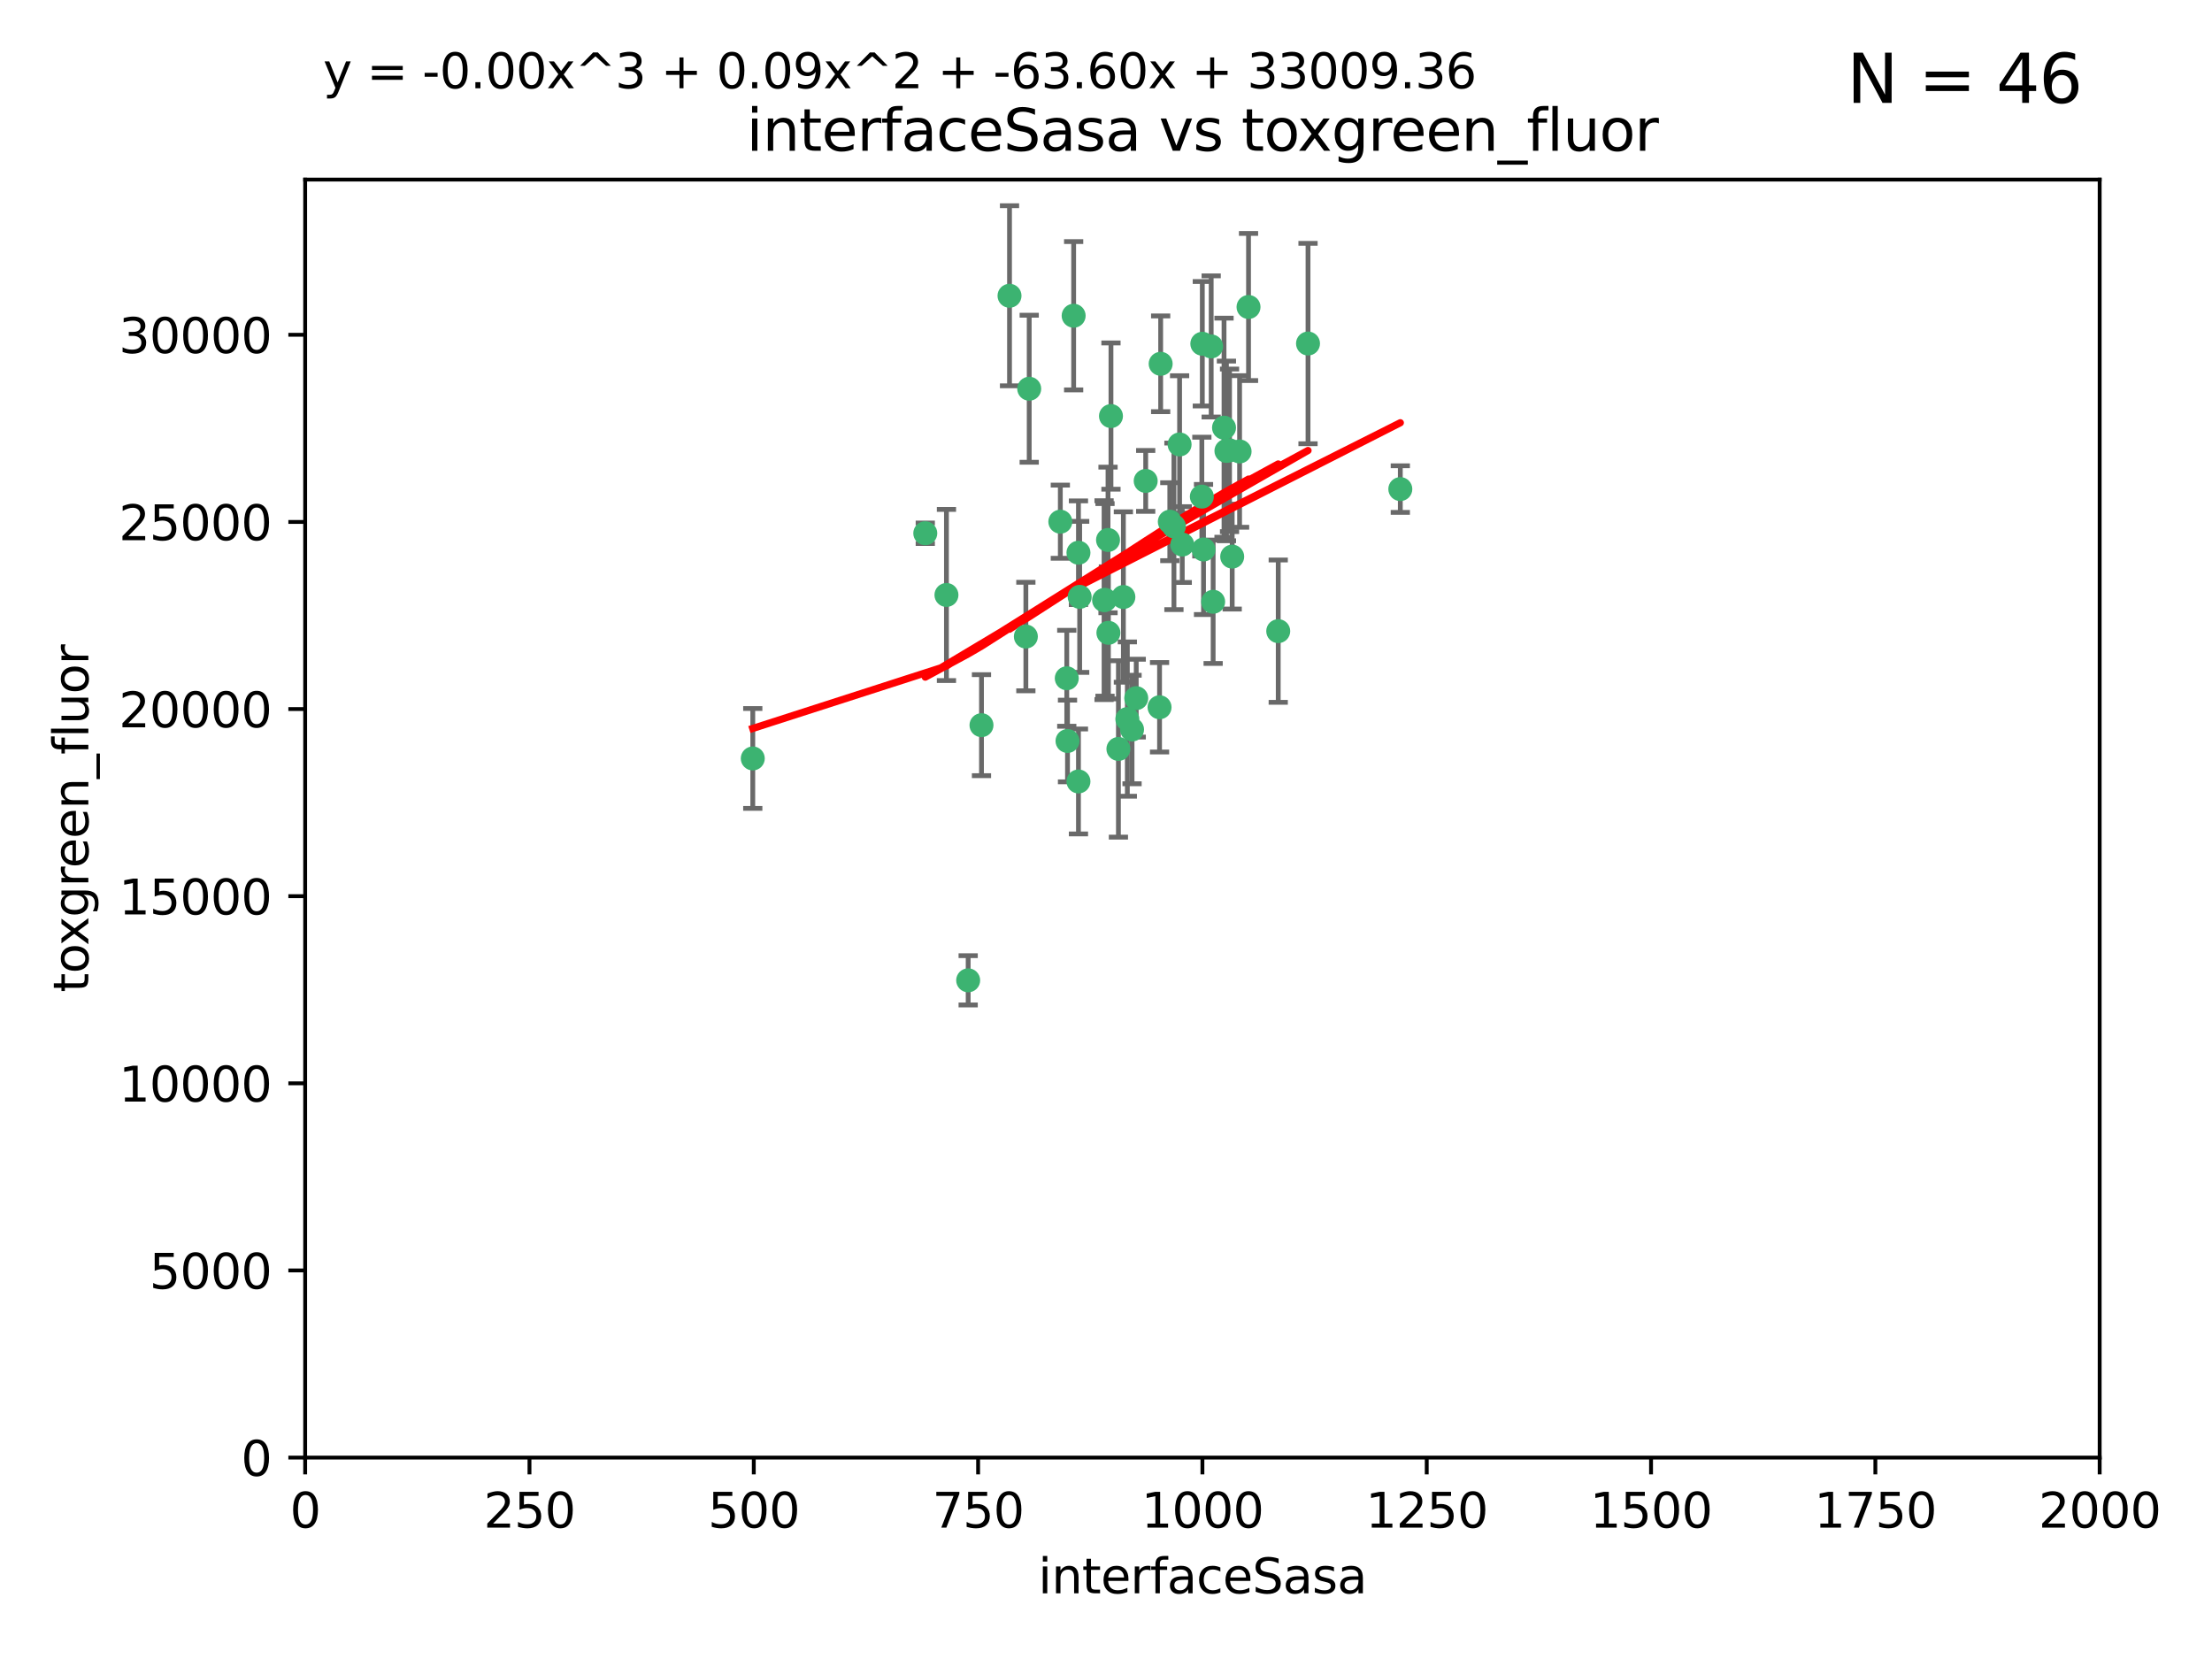 <?xml version="1.0" encoding="utf-8" standalone="no"?>
<!DOCTYPE svg PUBLIC "-//W3C//DTD SVG 1.1//EN"
  "http://www.w3.org/Graphics/SVG/1.1/DTD/svg11.dtd">
<svg xmlns:xlink="http://www.w3.org/1999/xlink" width="460.8pt" height="345.6pt" viewBox="0 0 460.8 345.6" xmlns="http://www.w3.org/2000/svg" version="1.1">
 <defs>
  <style type="text/css">*{stroke-linejoin: round; stroke-linecap: butt}</style>
 </defs>
 <g id="figure_1">
  <g id="patch_1">
   <path d="M 0 345.6 
L 460.8 345.6 
L 460.8 0 
L 0 0 
z
" style="fill: #ffffff"/>
  </g>
  <g id="axes_1">
   <g id="patch_2">
    <path d="M 63.571 303.64 
L 437.4 303.64 
L 437.4 37.411 
L 63.571 37.411 
z
" style="fill: #ffffff"/>
   </g>
   <g id="PathCollection_1">
    <defs>
     <path id="m02967b5315" d="M 0 1.118 
C 0.297 1.118 0.581 1 0.791 0.791 
C 1 0.581 1.118 0.297 1.118 0 
C 1.118 -0.297 1 -0.581 0.791 -0.791 
C 0.581 -1 0.297 -1.118 0 -1.118 
C -0.297 -1.118 -0.581 -1 -0.791 -0.791 
C -1 -0.581 -1.118 -0.297 -1.118 0 
C -1.118 0.297 -1 0.581 -0.791 0.791 
C -0.581 1 -0.297 1.118 0 1.118 
z
" style="stroke: #3cb371"/>
    </defs>
    <g clip-path="url(#p32d96ffcd3)">
     <use xlink:href="#m02967b5315" x="243.693" y="108.677" style="fill: #3cb371; stroke: #3cb371"/>
     <use xlink:href="#m02967b5315" x="272.484" y="71.562" style="fill: #3cb371; stroke: #3cb371"/>
     <use xlink:href="#m02967b5315" x="231.435" y="86.676" style="fill: #3cb371; stroke: #3cb371"/>
     <use xlink:href="#m02967b5315" x="266.28" y="131.48" style="fill: #3cb371; stroke: #3cb371"/>
     <use xlink:href="#m02967b5315" x="250.716" y="114.467" style="fill: #3cb371; stroke: #3cb371"/>
     <use xlink:href="#m02967b5315" x="254.987" y="89.097" style="fill: #3cb371; stroke: #3cb371"/>
     <use xlink:href="#m02967b5315" x="220.886" y="108.676" style="fill: #3cb371; stroke: #3cb371"/>
     <use xlink:href="#m02967b5315" x="214.404" y="80.98" style="fill: #3cb371; stroke: #3cb371"/>
     <use xlink:href="#m02967b5315" x="241.787" y="75.786" style="fill: #3cb371; stroke: #3cb371"/>
     <use xlink:href="#m02967b5315" x="252.721" y="125.356" style="fill: #3cb371; stroke: #3cb371"/>
     <use xlink:href="#m02967b5315" x="252.312" y="72.167" style="fill: #3cb371; stroke: #3cb371"/>
     <use xlink:href="#m02967b5315" x="258.229" y="94.046" style="fill: #3cb371; stroke: #3cb371"/>
     <use xlink:href="#m02967b5315" x="223.66" y="65.773" style="fill: #3cb371; stroke: #3cb371"/>
     <use xlink:href="#m02967b5315" x="232.987" y="156.019" style="fill: #3cb371; stroke: #3cb371"/>
     <use xlink:href="#m02967b5315" x="241.557" y="147.335" style="fill: #3cb371; stroke: #3cb371"/>
     <use xlink:href="#m02967b5315" x="230.194" y="124.965" style="fill: #3cb371; stroke: #3cb371"/>
     <use xlink:href="#m02967b5315" x="246.284" y="113.441" style="fill: #3cb371; stroke: #3cb371"/>
     <use xlink:href="#m02967b5315" x="255.489" y="93.933" style="fill: #3cb371; stroke: #3cb371"/>
     <use xlink:href="#m02967b5315" x="256.689" y="115.953" style="fill: #3cb371; stroke: #3cb371"/>
     <use xlink:href="#m02967b5315" x="244.553" y="109.646" style="fill: #3cb371; stroke: #3cb371"/>
     <use xlink:href="#m02967b5315" x="250.368" y="103.453" style="fill: #3cb371; stroke: #3cb371"/>
     <use xlink:href="#m02967b5315" x="256.134" y="93.812" style="fill: #3cb371; stroke: #3cb371"/>
     <use xlink:href="#m02967b5315" x="234.02" y="124.367" style="fill: #3cb371; stroke: #3cb371"/>
     <use xlink:href="#m02967b5315" x="238.669" y="100.184" style="fill: #3cb371; stroke: #3cb371"/>
     <use xlink:href="#m02967b5315" x="245.731" y="92.588" style="fill: #3cb371; stroke: #3cb371"/>
     <use xlink:href="#m02967b5315" x="222.381" y="154.361" style="fill: #3cb371; stroke: #3cb371"/>
     <use xlink:href="#m02967b5315" x="291.711" y="101.886" style="fill: #3cb371; stroke: #3cb371"/>
     <use xlink:href="#m02967b5315" x="224.916" y="124.337" style="fill: #3cb371; stroke: #3cb371"/>
     <use xlink:href="#m02967b5315" x="260.091" y="63.953" style="fill: #3cb371; stroke: #3cb371"/>
     <use xlink:href="#m02967b5315" x="250.465" y="71.61" style="fill: #3cb371; stroke: #3cb371"/>
     <use xlink:href="#m02967b5315" x="204.462" y="151.067" style="fill: #3cb371; stroke: #3cb371"/>
     <use xlink:href="#m02967b5315" x="201.688" y="204.22" style="fill: #3cb371; stroke: #3cb371"/>
     <use xlink:href="#m02967b5315" x="192.753" y="111.087" style="fill: #3cb371; stroke: #3cb371"/>
     <use xlink:href="#m02967b5315" x="222.228" y="141.297" style="fill: #3cb371; stroke: #3cb371"/>
     <use xlink:href="#m02967b5315" x="230.822" y="112.487" style="fill: #3cb371; stroke: #3cb371"/>
     <use xlink:href="#m02967b5315" x="210.301" y="61.614" style="fill: #3cb371; stroke: #3cb371"/>
     <use xlink:href="#m02967b5315" x="224.662" y="162.792" style="fill: #3cb371; stroke: #3cb371"/>
     <use xlink:href="#m02967b5315" x="236.699" y="145.439" style="fill: #3cb371; stroke: #3cb371"/>
     <use xlink:href="#m02967b5315" x="230.901" y="131.829" style="fill: #3cb371; stroke: #3cb371"/>
     <use xlink:href="#m02967b5315" x="213.706" y="132.603" style="fill: #3cb371; stroke: #3cb371"/>
     <use xlink:href="#m02967b5315" x="224.662" y="115.142" style="fill: #3cb371; stroke: #3cb371"/>
     <use xlink:href="#m02967b5315" x="235.826" y="151.97" style="fill: #3cb371; stroke: #3cb371"/>
     <use xlink:href="#m02967b5315" x="229.998" y="125.024" style="fill: #3cb371; stroke: #3cb371"/>
     <use xlink:href="#m02967b5315" x="234.846" y="149.795" style="fill: #3cb371; stroke: #3cb371"/>
     <use xlink:href="#m02967b5315" x="197.163" y="123.943" style="fill: #3cb371; stroke: #3cb371"/>
     <use xlink:href="#m02967b5315" x="156.817" y="157.999" style="fill: #3cb371; stroke: #3cb371"/>
    </g>
   </g>
   <g id="matplotlib.axis_1">
    <g id="xtick_1">
     <g id="line2d_1">
      <defs>
       <path id="mcef81b98b7" d="M 0 0 
L 0 3.5 
" style="stroke: #000000; stroke-width: 0.8"/>
      </defs>
      <g>
       <use xlink:href="#mcef81b98b7" x="63.571" y="303.64" style="stroke: #000000; stroke-width: 0.8"/>
      </g>
     </g>
     <g id="text_1">
      <!-- 0 -->
      <g transform="translate(60.39 318.238)scale(0.1 -0.1)">
       <defs>
        <path id="DejaVuSans-30" d="M 2034 4250 
Q 1547 4250 1301 3770 
Q 1056 3291 1056 2328 
Q 1056 1369 1301 889 
Q 1547 409 2034 409 
Q 2525 409 2770 889 
Q 3016 1369 3016 2328 
Q 3016 3291 2770 3770 
Q 2525 4250 2034 4250 
z
M 2034 4750 
Q 2819 4750 3233 4129 
Q 3647 3509 3647 2328 
Q 3647 1150 3233 529 
Q 2819 -91 2034 -91 
Q 1250 -91 836 529 
Q 422 1150 422 2328 
Q 422 3509 836 4129 
Q 1250 4750 2034 4750 
z
" transform="scale(0.016)"/>
       </defs>
       <use xlink:href="#DejaVuSans-30"/>
      </g>
     </g>
    </g>
    <g id="xtick_2">
     <g id="line2d_2">
      <g>
       <use xlink:href="#mcef81b98b7" x="110.3" y="303.64" style="stroke: #000000; stroke-width: 0.8"/>
      </g>
     </g>
     <g id="text_2">
      <!-- 250 -->
      <g transform="translate(100.756 318.238)scale(0.1 -0.1)">
       <defs>
        <path id="DejaVuSans-32" d="M 1228 531 
L 3431 531 
L 3431 0 
L 469 0 
L 469 531 
Q 828 903 1448 1529 
Q 2069 2156 2228 2338 
Q 2531 2678 2651 2914 
Q 2772 3150 2772 3378 
Q 2772 3750 2511 3984 
Q 2250 4219 1831 4219 
Q 1534 4219 1204 4116 
Q 875 4013 500 3803 
L 500 4441 
Q 881 4594 1212 4672 
Q 1544 4750 1819 4750 
Q 2544 4750 2975 4387 
Q 3406 4025 3406 3419 
Q 3406 3131 3298 2873 
Q 3191 2616 2906 2266 
Q 2828 2175 2409 1742 
Q 1991 1309 1228 531 
z
" transform="scale(0.016)"/>
        <path id="DejaVuSans-35" d="M 691 4666 
L 3169 4666 
L 3169 4134 
L 1269 4134 
L 1269 2991 
Q 1406 3038 1543 3061 
Q 1681 3084 1819 3084 
Q 2600 3084 3056 2656 
Q 3513 2228 3513 1497 
Q 3513 744 3044 326 
Q 2575 -91 1722 -91 
Q 1428 -91 1123 -41 
Q 819 9 494 109 
L 494 744 
Q 775 591 1075 516 
Q 1375 441 1709 441 
Q 2250 441 2565 725 
Q 2881 1009 2881 1497 
Q 2881 1984 2565 2268 
Q 2250 2553 1709 2553 
Q 1456 2553 1204 2497 
Q 953 2441 691 2322 
L 691 4666 
z
" transform="scale(0.016)"/>
       </defs>
       <use xlink:href="#DejaVuSans-32"/>
       <use xlink:href="#DejaVuSans-35" x="63.623"/>
       <use xlink:href="#DejaVuSans-30" x="127.246"/>
      </g>
     </g>
    </g>
    <g id="xtick_3">
     <g id="line2d_3">
      <g>
       <use xlink:href="#mcef81b98b7" x="157.028" y="303.64" style="stroke: #000000; stroke-width: 0.8"/>
      </g>
     </g>
     <g id="text_3">
      <!-- 500 -->
      <g transform="translate(147.485 318.238)scale(0.1 -0.1)">
       <use xlink:href="#DejaVuSans-35"/>
       <use xlink:href="#DejaVuSans-30" x="63.623"/>
       <use xlink:href="#DejaVuSans-30" x="127.246"/>
      </g>
     </g>
    </g>
    <g id="xtick_4">
     <g id="line2d_4">
      <g>
       <use xlink:href="#mcef81b98b7" x="203.757" y="303.64" style="stroke: #000000; stroke-width: 0.8"/>
      </g>
     </g>
     <g id="text_4">
      <!-- 750 -->
      <g transform="translate(194.213 318.238)scale(0.1 -0.1)">
       <defs>
        <path id="DejaVuSans-37" d="M 525 4666 
L 3525 4666 
L 3525 4397 
L 1831 0 
L 1172 0 
L 2766 4134 
L 525 4134 
L 525 4666 
z
" transform="scale(0.016)"/>
       </defs>
       <use xlink:href="#DejaVuSans-37"/>
       <use xlink:href="#DejaVuSans-35" x="63.623"/>
       <use xlink:href="#DejaVuSans-30" x="127.246"/>
      </g>
     </g>
    </g>
    <g id="xtick_5">
     <g id="line2d_5">
      <g>
       <use xlink:href="#mcef81b98b7" x="250.486" y="303.64" style="stroke: #000000; stroke-width: 0.8"/>
      </g>
     </g>
     <g id="text_5">
      <!-- 1000 -->
      <g transform="translate(237.761 318.238)scale(0.1 -0.1)">
       <defs>
        <path id="DejaVuSans-31" d="M 794 531 
L 1825 531 
L 1825 4091 
L 703 3866 
L 703 4441 
L 1819 4666 
L 2450 4666 
L 2450 531 
L 3481 531 
L 3481 0 
L 794 0 
L 794 531 
z
" transform="scale(0.016)"/>
       </defs>
       <use xlink:href="#DejaVuSans-31"/>
       <use xlink:href="#DejaVuSans-30" x="63.623"/>
       <use xlink:href="#DejaVuSans-30" x="127.246"/>
       <use xlink:href="#DejaVuSans-30" x="190.869"/>
      </g>
     </g>
    </g>
    <g id="xtick_6">
     <g id="line2d_6">
      <g>
       <use xlink:href="#mcef81b98b7" x="297.214" y="303.64" style="stroke: #000000; stroke-width: 0.8"/>
      </g>
     </g>
     <g id="text_6">
      <!-- 1250 -->
      <g transform="translate(284.489 318.238)scale(0.1 -0.1)">
       <use xlink:href="#DejaVuSans-31"/>
       <use xlink:href="#DejaVuSans-32" x="63.623"/>
       <use xlink:href="#DejaVuSans-35" x="127.246"/>
       <use xlink:href="#DejaVuSans-30" x="190.869"/>
      </g>
     </g>
    </g>
    <g id="xtick_7">
     <g id="line2d_7">
      <g>
       <use xlink:href="#mcef81b98b7" x="343.943" y="303.64" style="stroke: #000000; stroke-width: 0.8"/>
      </g>
     </g>
     <g id="text_7">
      <!-- 1500 -->
      <g transform="translate(331.218 318.238)scale(0.1 -0.1)">
       <use xlink:href="#DejaVuSans-31"/>
       <use xlink:href="#DejaVuSans-35" x="63.623"/>
       <use xlink:href="#DejaVuSans-30" x="127.246"/>
       <use xlink:href="#DejaVuSans-30" x="190.869"/>
      </g>
     </g>
    </g>
    <g id="xtick_8">
     <g id="line2d_8">
      <g>
       <use xlink:href="#mcef81b98b7" x="390.671" y="303.64" style="stroke: #000000; stroke-width: 0.8"/>
      </g>
     </g>
     <g id="text_8">
      <!-- 1750 -->
      <g transform="translate(377.946 318.238)scale(0.1 -0.1)">
       <use xlink:href="#DejaVuSans-31"/>
       <use xlink:href="#DejaVuSans-37" x="63.623"/>
       <use xlink:href="#DejaVuSans-35" x="127.246"/>
       <use xlink:href="#DejaVuSans-30" x="190.869"/>
      </g>
     </g>
    </g>
    <g id="xtick_9">
     <g id="line2d_9">
      <g>
       <use xlink:href="#mcef81b98b7" x="437.4" y="303.64" style="stroke: #000000; stroke-width: 0.8"/>
      </g>
     </g>
     <g id="text_9">
      <!-- 2000 -->
      <g transform="translate(424.675 318.238)scale(0.1 -0.1)">
       <use xlink:href="#DejaVuSans-32"/>
       <use xlink:href="#DejaVuSans-30" x="63.623"/>
       <use xlink:href="#DejaVuSans-30" x="127.246"/>
       <use xlink:href="#DejaVuSans-30" x="190.869"/>
      </g>
     </g>
    </g>
    <g id="text_10">
     <!-- interfaceSasa -->
     <g transform="translate(216.279 331.917)scale(0.1 -0.1)">
      <defs>
       <path id="DejaVuSans-69" d="M 603 3500 
L 1178 3500 
L 1178 0 
L 603 0 
L 603 3500 
z
M 603 4863 
L 1178 4863 
L 1178 4134 
L 603 4134 
L 603 4863 
z
" transform="scale(0.016)"/>
       <path id="DejaVuSans-6e" d="M 3513 2113 
L 3513 0 
L 2938 0 
L 2938 2094 
Q 2938 2591 2744 2837 
Q 2550 3084 2163 3084 
Q 1697 3084 1428 2787 
Q 1159 2491 1159 1978 
L 1159 0 
L 581 0 
L 581 3500 
L 1159 3500 
L 1159 2956 
Q 1366 3272 1645 3428 
Q 1925 3584 2291 3584 
Q 2894 3584 3203 3211 
Q 3513 2838 3513 2113 
z
" transform="scale(0.016)"/>
       <path id="DejaVuSans-74" d="M 1172 4494 
L 1172 3500 
L 2356 3500 
L 2356 3053 
L 1172 3053 
L 1172 1153 
Q 1172 725 1289 603 
Q 1406 481 1766 481 
L 2356 481 
L 2356 0 
L 1766 0 
Q 1100 0 847 248 
Q 594 497 594 1153 
L 594 3053 
L 172 3053 
L 172 3500 
L 594 3500 
L 594 4494 
L 1172 4494 
z
" transform="scale(0.016)"/>
       <path id="DejaVuSans-65" d="M 3597 1894 
L 3597 1613 
L 953 1613 
Q 991 1019 1311 708 
Q 1631 397 2203 397 
Q 2534 397 2845 478 
Q 3156 559 3463 722 
L 3463 178 
Q 3153 47 2828 -22 
Q 2503 -91 2169 -91 
Q 1331 -91 842 396 
Q 353 884 353 1716 
Q 353 2575 817 3079 
Q 1281 3584 2069 3584 
Q 2775 3584 3186 3129 
Q 3597 2675 3597 1894 
z
M 3022 2063 
Q 3016 2534 2758 2815 
Q 2500 3097 2075 3097 
Q 1594 3097 1305 2825 
Q 1016 2553 972 2059 
L 3022 2063 
z
" transform="scale(0.016)"/>
       <path id="DejaVuSans-72" d="M 2631 2963 
Q 2534 3019 2420 3045 
Q 2306 3072 2169 3072 
Q 1681 3072 1420 2755 
Q 1159 2438 1159 1844 
L 1159 0 
L 581 0 
L 581 3500 
L 1159 3500 
L 1159 2956 
Q 1341 3275 1631 3429 
Q 1922 3584 2338 3584 
Q 2397 3584 2469 3576 
Q 2541 3569 2628 3553 
L 2631 2963 
z
" transform="scale(0.016)"/>
       <path id="DejaVuSans-66" d="M 2375 4863 
L 2375 4384 
L 1825 4384 
Q 1516 4384 1395 4259 
Q 1275 4134 1275 3809 
L 1275 3500 
L 2222 3500 
L 2222 3053 
L 1275 3053 
L 1275 0 
L 697 0 
L 697 3053 
L 147 3053 
L 147 3500 
L 697 3500 
L 697 3744 
Q 697 4328 969 4595 
Q 1241 4863 1831 4863 
L 2375 4863 
z
" transform="scale(0.016)"/>
       <path id="DejaVuSans-61" d="M 2194 1759 
Q 1497 1759 1228 1600 
Q 959 1441 959 1056 
Q 959 750 1161 570 
Q 1363 391 1709 391 
Q 2188 391 2477 730 
Q 2766 1069 2766 1631 
L 2766 1759 
L 2194 1759 
z
M 3341 1997 
L 3341 0 
L 2766 0 
L 2766 531 
Q 2569 213 2275 61 
Q 1981 -91 1556 -91 
Q 1019 -91 701 211 
Q 384 513 384 1019 
Q 384 1609 779 1909 
Q 1175 2209 1959 2209 
L 2766 2209 
L 2766 2266 
Q 2766 2663 2505 2880 
Q 2244 3097 1772 3097 
Q 1472 3097 1187 3025 
Q 903 2953 641 2809 
L 641 3341 
Q 956 3463 1253 3523 
Q 1550 3584 1831 3584 
Q 2591 3584 2966 3190 
Q 3341 2797 3341 1997 
z
" transform="scale(0.016)"/>
       <path id="DejaVuSans-63" d="M 3122 3366 
L 3122 2828 
Q 2878 2963 2633 3030 
Q 2388 3097 2138 3097 
Q 1578 3097 1268 2742 
Q 959 2388 959 1747 
Q 959 1106 1268 751 
Q 1578 397 2138 397 
Q 2388 397 2633 464 
Q 2878 531 3122 666 
L 3122 134 
Q 2881 22 2623 -34 
Q 2366 -91 2075 -91 
Q 1284 -91 818 406 
Q 353 903 353 1747 
Q 353 2603 823 3093 
Q 1294 3584 2113 3584 
Q 2378 3584 2631 3529 
Q 2884 3475 3122 3366 
z
" transform="scale(0.016)"/>
       <path id="DejaVuSans-53" d="M 3425 4513 
L 3425 3897 
Q 3066 4069 2747 4153 
Q 2428 4238 2131 4238 
Q 1616 4238 1336 4038 
Q 1056 3838 1056 3469 
Q 1056 3159 1242 3001 
Q 1428 2844 1947 2747 
L 2328 2669 
Q 3034 2534 3370 2195 
Q 3706 1856 3706 1288 
Q 3706 609 3251 259 
Q 2797 -91 1919 -91 
Q 1588 -91 1214 -16 
Q 841 59 441 206 
L 441 856 
Q 825 641 1194 531 
Q 1563 422 1919 422 
Q 2459 422 2753 634 
Q 3047 847 3047 1241 
Q 3047 1584 2836 1778 
Q 2625 1972 2144 2069 
L 1759 2144 
Q 1053 2284 737 2584 
Q 422 2884 422 3419 
Q 422 4038 858 4394 
Q 1294 4750 2059 4750 
Q 2388 4750 2728 4690 
Q 3069 4631 3425 4513 
z
" transform="scale(0.016)"/>
       <path id="DejaVuSans-73" d="M 2834 3397 
L 2834 2853 
Q 2591 2978 2328 3040 
Q 2066 3103 1784 3103 
Q 1356 3103 1142 2972 
Q 928 2841 928 2578 
Q 928 2378 1081 2264 
Q 1234 2150 1697 2047 
L 1894 2003 
Q 2506 1872 2764 1633 
Q 3022 1394 3022 966 
Q 3022 478 2636 193 
Q 2250 -91 1575 -91 
Q 1294 -91 989 -36 
Q 684 19 347 128 
L 347 722 
Q 666 556 975 473 
Q 1284 391 1588 391 
Q 1994 391 2212 530 
Q 2431 669 2431 922 
Q 2431 1156 2273 1281 
Q 2116 1406 1581 1522 
L 1381 1569 
Q 847 1681 609 1914 
Q 372 2147 372 2553 
Q 372 3047 722 3315 
Q 1072 3584 1716 3584 
Q 2034 3584 2315 3537 
Q 2597 3491 2834 3397 
z
" transform="scale(0.016)"/>
      </defs>
      <use xlink:href="#DejaVuSans-69"/>
      <use xlink:href="#DejaVuSans-6e" x="27.783"/>
      <use xlink:href="#DejaVuSans-74" x="91.162"/>
      <use xlink:href="#DejaVuSans-65" x="130.371"/>
      <use xlink:href="#DejaVuSans-72" x="191.895"/>
      <use xlink:href="#DejaVuSans-66" x="233.008"/>
      <use xlink:href="#DejaVuSans-61" x="268.213"/>
      <use xlink:href="#DejaVuSans-63" x="329.492"/>
      <use xlink:href="#DejaVuSans-65" x="384.473"/>
      <use xlink:href="#DejaVuSans-53" x="445.996"/>
      <use xlink:href="#DejaVuSans-61" x="509.473"/>
      <use xlink:href="#DejaVuSans-73" x="570.752"/>
      <use xlink:href="#DejaVuSans-61" x="622.852"/>
     </g>
    </g>
   </g>
   <g id="matplotlib.axis_2">
    <g id="ytick_1">
     <g id="line2d_10">
      <defs>
       <path id="m9aff753029" d="M 0 0 
L -3.5 0 
" style="stroke: #000000; stroke-width: 0.8"/>
      </defs>
      <g>
       <use xlink:href="#m9aff753029" x="63.571" y="303.64" style="stroke: #000000; stroke-width: 0.8"/>
      </g>
     </g>
     <g id="text_11">
      <!-- 0 -->
      <g transform="translate(50.209 307.439)scale(0.1 -0.1)">
       <use xlink:href="#DejaVuSans-30"/>
      </g>
     </g>
    </g>
    <g id="ytick_2">
     <g id="line2d_11">
      <g>
       <use xlink:href="#m9aff753029" x="63.571" y="264.657" style="stroke: #000000; stroke-width: 0.8"/>
      </g>
     </g>
     <g id="text_12">
      <!-- 5000 -->
      <g transform="translate(31.121 268.457)scale(0.1 -0.1)">
       <use xlink:href="#DejaVuSans-35"/>
       <use xlink:href="#DejaVuSans-30" x="63.623"/>
       <use xlink:href="#DejaVuSans-30" x="127.246"/>
       <use xlink:href="#DejaVuSans-30" x="190.869"/>
      </g>
     </g>
    </g>
    <g id="ytick_3">
     <g id="line2d_12">
      <g>
       <use xlink:href="#m9aff753029" x="63.571" y="225.675" style="stroke: #000000; stroke-width: 0.8"/>
      </g>
     </g>
     <g id="text_13">
      <!-- 10000 -->
      <g transform="translate(24.759 229.474)scale(0.1 -0.1)">
       <use xlink:href="#DejaVuSans-31"/>
       <use xlink:href="#DejaVuSans-30" x="63.623"/>
       <use xlink:href="#DejaVuSans-30" x="127.246"/>
       <use xlink:href="#DejaVuSans-30" x="190.869"/>
       <use xlink:href="#DejaVuSans-30" x="254.492"/>
      </g>
     </g>
    </g>
    <g id="ytick_4">
     <g id="line2d_13">
      <g>
       <use xlink:href="#m9aff753029" x="63.571" y="186.692" style="stroke: #000000; stroke-width: 0.8"/>
      </g>
     </g>
     <g id="text_14">
      <!-- 15000 -->
      <g transform="translate(24.759 190.492)scale(0.1 -0.1)">
       <use xlink:href="#DejaVuSans-31"/>
       <use xlink:href="#DejaVuSans-35" x="63.623"/>
       <use xlink:href="#DejaVuSans-30" x="127.246"/>
       <use xlink:href="#DejaVuSans-30" x="190.869"/>
       <use xlink:href="#DejaVuSans-30" x="254.492"/>
      </g>
     </g>
    </g>
    <g id="ytick_5">
     <g id="line2d_14">
      <g>
       <use xlink:href="#m9aff753029" x="63.571" y="147.71" style="stroke: #000000; stroke-width: 0.8"/>
      </g>
     </g>
     <g id="text_15">
      <!-- 20000 -->
      <g transform="translate(24.759 151.509)scale(0.1 -0.1)">
       <use xlink:href="#DejaVuSans-32"/>
       <use xlink:href="#DejaVuSans-30" x="63.623"/>
       <use xlink:href="#DejaVuSans-30" x="127.246"/>
       <use xlink:href="#DejaVuSans-30" x="190.869"/>
       <use xlink:href="#DejaVuSans-30" x="254.492"/>
      </g>
     </g>
    </g>
    <g id="ytick_6">
     <g id="line2d_15">
      <g>
       <use xlink:href="#m9aff753029" x="63.571" y="108.727" style="stroke: #000000; stroke-width: 0.8"/>
      </g>
     </g>
     <g id="text_16">
      <!-- 25000 -->
      <g transform="translate(24.759 112.527)scale(0.1 -0.1)">
       <use xlink:href="#DejaVuSans-32"/>
       <use xlink:href="#DejaVuSans-35" x="63.623"/>
       <use xlink:href="#DejaVuSans-30" x="127.246"/>
       <use xlink:href="#DejaVuSans-30" x="190.869"/>
       <use xlink:href="#DejaVuSans-30" x="254.492"/>
      </g>
     </g>
    </g>
    <g id="ytick_7">
     <g id="line2d_16">
      <g>
       <use xlink:href="#m9aff753029" x="63.571" y="69.745" style="stroke: #000000; stroke-width: 0.8"/>
      </g>
     </g>
     <g id="text_17">
      <!-- 30000 -->
      <g transform="translate(24.759 73.544)scale(0.1 -0.1)">
       <defs>
        <path id="DejaVuSans-33" d="M 2597 2516 
Q 3050 2419 3304 2112 
Q 3559 1806 3559 1356 
Q 3559 666 3084 287 
Q 2609 -91 1734 -91 
Q 1441 -91 1130 -33 
Q 819 25 488 141 
L 488 750 
Q 750 597 1062 519 
Q 1375 441 1716 441 
Q 2309 441 2620 675 
Q 2931 909 2931 1356 
Q 2931 1769 2642 2001 
Q 2353 2234 1838 2234 
L 1294 2234 
L 1294 2753 
L 1863 2753 
Q 2328 2753 2575 2939 
Q 2822 3125 2822 3475 
Q 2822 3834 2567 4026 
Q 2313 4219 1838 4219 
Q 1578 4219 1281 4162 
Q 984 4106 628 3988 
L 628 4550 
Q 988 4650 1302 4700 
Q 1616 4750 1894 4750 
Q 2613 4750 3031 4423 
Q 3450 4097 3450 3541 
Q 3450 3153 3228 2886 
Q 3006 2619 2597 2516 
z
" transform="scale(0.016)"/>
       </defs>
       <use xlink:href="#DejaVuSans-33"/>
       <use xlink:href="#DejaVuSans-30" x="63.623"/>
       <use xlink:href="#DejaVuSans-30" x="127.246"/>
       <use xlink:href="#DejaVuSans-30" x="190.869"/>
       <use xlink:href="#DejaVuSans-30" x="254.492"/>
      </g>
     </g>
    </g>
    <g id="text_18">
     <!-- toxgreen_fluor -->
     <g transform="translate(18.401 206.72)rotate(-90)scale(0.1 -0.1)">
      <defs>
       <path id="DejaVuSans-6f" d="M 1959 3097 
Q 1497 3097 1228 2736 
Q 959 2375 959 1747 
Q 959 1119 1226 758 
Q 1494 397 1959 397 
Q 2419 397 2687 759 
Q 2956 1122 2956 1747 
Q 2956 2369 2687 2733 
Q 2419 3097 1959 3097 
z
M 1959 3584 
Q 2709 3584 3137 3096 
Q 3566 2609 3566 1747 
Q 3566 888 3137 398 
Q 2709 -91 1959 -91 
Q 1206 -91 779 398 
Q 353 888 353 1747 
Q 353 2609 779 3096 
Q 1206 3584 1959 3584 
z
" transform="scale(0.016)"/>
       <path id="DejaVuSans-78" d="M 3513 3500 
L 2247 1797 
L 3578 0 
L 2900 0 
L 1881 1375 
L 863 0 
L 184 0 
L 1544 1831 
L 300 3500 
L 978 3500 
L 1906 2253 
L 2834 3500 
L 3513 3500 
z
" transform="scale(0.016)"/>
       <path id="DejaVuSans-67" d="M 2906 1791 
Q 2906 2416 2648 2759 
Q 2391 3103 1925 3103 
Q 1463 3103 1205 2759 
Q 947 2416 947 1791 
Q 947 1169 1205 825 
Q 1463 481 1925 481 
Q 2391 481 2648 825 
Q 2906 1169 2906 1791 
z
M 3481 434 
Q 3481 -459 3084 -895 
Q 2688 -1331 1869 -1331 
Q 1566 -1331 1297 -1286 
Q 1028 -1241 775 -1147 
L 775 -588 
Q 1028 -725 1275 -790 
Q 1522 -856 1778 -856 
Q 2344 -856 2625 -561 
Q 2906 -266 2906 331 
L 2906 616 
Q 2728 306 2450 153 
Q 2172 0 1784 0 
Q 1141 0 747 490 
Q 353 981 353 1791 
Q 353 2603 747 3093 
Q 1141 3584 1784 3584 
Q 2172 3584 2450 3431 
Q 2728 3278 2906 2969 
L 2906 3500 
L 3481 3500 
L 3481 434 
z
" transform="scale(0.016)"/>
       <path id="DejaVuSans-5f" d="M 3263 -1063 
L 3263 -1509 
L -63 -1509 
L -63 -1063 
L 3263 -1063 
z
" transform="scale(0.016)"/>
       <path id="DejaVuSans-6c" d="M 603 4863 
L 1178 4863 
L 1178 0 
L 603 0 
L 603 4863 
z
" transform="scale(0.016)"/>
       <path id="DejaVuSans-75" d="M 544 1381 
L 544 3500 
L 1119 3500 
L 1119 1403 
Q 1119 906 1312 657 
Q 1506 409 1894 409 
Q 2359 409 2629 706 
Q 2900 1003 2900 1516 
L 2900 3500 
L 3475 3500 
L 3475 0 
L 2900 0 
L 2900 538 
Q 2691 219 2414 64 
Q 2138 -91 1772 -91 
Q 1169 -91 856 284 
Q 544 659 544 1381 
z
M 1991 3584 
L 1991 3584 
z
" transform="scale(0.016)"/>
      </defs>
      <use xlink:href="#DejaVuSans-74"/>
      <use xlink:href="#DejaVuSans-6f" x="39.209"/>
      <use xlink:href="#DejaVuSans-78" x="97.266"/>
      <use xlink:href="#DejaVuSans-67" x="156.445"/>
      <use xlink:href="#DejaVuSans-72" x="219.922"/>
      <use xlink:href="#DejaVuSans-65" x="258.785"/>
      <use xlink:href="#DejaVuSans-65" x="320.309"/>
      <use xlink:href="#DejaVuSans-6e" x="381.832"/>
      <use xlink:href="#DejaVuSans-5f" x="445.211"/>
      <use xlink:href="#DejaVuSans-66" x="495.211"/>
      <use xlink:href="#DejaVuSans-6c" x="530.416"/>
      <use xlink:href="#DejaVuSans-75" x="558.199"/>
      <use xlink:href="#DejaVuSans-6f" x="621.578"/>
      <use xlink:href="#DejaVuSans-72" x="682.76"/>
     </g>
    </g>
   </g>
   <g id="LineCollection_1">
    <path d="M 243.693 116.797 
L 243.693 100.557 
" clip-path="url(#p32d96ffcd3)" style="fill: none; stroke: #696969"/>
    <path d="M 272.484 92.434 
L 272.484 50.691 
" clip-path="url(#p32d96ffcd3)" style="fill: none; stroke: #696969"/>
    <path d="M 231.435 101.908 
L 231.435 71.444 
" clip-path="url(#p32d96ffcd3)" style="fill: none; stroke: #696969"/>
    <path d="M 266.28 146.307 
L 266.28 116.654 
" clip-path="url(#p32d96ffcd3)" style="fill: none; stroke: #696969"/>
    <path d="M 250.716 128.017 
L 250.716 100.917 
" clip-path="url(#p32d96ffcd3)" style="fill: none; stroke: #696969"/>
    <path d="M 254.987 111.917 
L 254.987 66.277 
" clip-path="url(#p32d96ffcd3)" style="fill: none; stroke: #696969"/>
    <path d="M 220.886 116.296 
L 220.886 101.057 
" clip-path="url(#p32d96ffcd3)" style="fill: none; stroke: #696969"/>
    <path d="M 214.404 96.292 
L 214.404 65.668 
" clip-path="url(#p32d96ffcd3)" style="fill: none; stroke: #696969"/>
    <path d="M 241.787 85.756 
L 241.787 65.815 
" clip-path="url(#p32d96ffcd3)" style="fill: none; stroke: #696969"/>
    <path d="M 252.721 138.211 
L 252.721 112.501 
" clip-path="url(#p32d96ffcd3)" style="fill: none; stroke: #696969"/>
    <path d="M 252.312 86.871 
L 252.312 57.463 
" clip-path="url(#p32d96ffcd3)" style="fill: none; stroke: #696969"/>
    <path d="M 258.229 109.836 
L 258.229 78.257 
" clip-path="url(#p32d96ffcd3)" style="fill: none; stroke: #696969"/>
    <path d="M 223.66 81.223 
L 223.66 50.323 
" clip-path="url(#p32d96ffcd3)" style="fill: none; stroke: #696969"/>
    <path d="M 232.987 174.39 
L 232.987 137.647 
" clip-path="url(#p32d96ffcd3)" style="fill: none; stroke: #696969"/>
    <path d="M 241.557 156.65 
L 241.557 138.02 
" clip-path="url(#p32d96ffcd3)" style="fill: none; stroke: #696969"/>
    <path d="M 230.194 145.018 
L 230.194 104.912 
" clip-path="url(#p32d96ffcd3)" style="fill: none; stroke: #696969"/>
    <path d="M 246.284 121.337 
L 246.284 105.546 
" clip-path="url(#p32d96ffcd3)" style="fill: none; stroke: #696969"/>
    <path d="M 255.489 112.649 
L 255.489 75.218 
" clip-path="url(#p32d96ffcd3)" style="fill: none; stroke: #696969"/>
    <path d="M 256.689 126.872 
L 256.689 105.035 
" clip-path="url(#p32d96ffcd3)" style="fill: none; stroke: #696969"/>
    <path d="M 244.553 126.988 
L 244.553 92.305 
" clip-path="url(#p32d96ffcd3)" style="fill: none; stroke: #696969"/>
    <path d="M 250.368 115.826 
L 250.368 91.08 
" clip-path="url(#p32d96ffcd3)" style="fill: none; stroke: #696969"/>
    <path d="M 256.134 110.745 
L 256.134 76.878 
" clip-path="url(#p32d96ffcd3)" style="fill: none; stroke: #696969"/>
    <path d="M 234.02 142.114 
L 234.02 106.621 
" clip-path="url(#p32d96ffcd3)" style="fill: none; stroke: #696969"/>
    <path d="M 238.669 106.525 
L 238.669 93.844 
" clip-path="url(#p32d96ffcd3)" style="fill: none; stroke: #696969"/>
    <path d="M 245.731 106.902 
L 245.731 78.274 
" clip-path="url(#p32d96ffcd3)" style="fill: none; stroke: #696969"/>
    <path d="M 222.381 162.872 
L 222.381 145.85 
" clip-path="url(#p32d96ffcd3)" style="fill: none; stroke: #696969"/>
    <path d="M 291.711 106.741 
L 291.711 97.032 
" clip-path="url(#p32d96ffcd3)" style="fill: none; stroke: #696969"/>
    <path d="M 224.916 140.07 
L 224.916 108.604 
" clip-path="url(#p32d96ffcd3)" style="fill: none; stroke: #696969"/>
    <path d="M 260.091 79.275 
L 260.091 48.63 
" clip-path="url(#p32d96ffcd3)" style="fill: none; stroke: #696969"/>
    <path d="M 250.465 84.576 
L 250.465 58.645 
" clip-path="url(#p32d96ffcd3)" style="fill: none; stroke: #696969"/>
    <path d="M 204.462 161.588 
L 204.462 140.547 
" clip-path="url(#p32d96ffcd3)" style="fill: none; stroke: #696969"/>
    <path d="M 201.688 209.352 
L 201.688 199.087 
" clip-path="url(#p32d96ffcd3)" style="fill: none; stroke: #696969"/>
    <path d="M 192.753 113.226 
L 192.753 108.949 
" clip-path="url(#p32d96ffcd3)" style="fill: none; stroke: #696969"/>
    <path d="M 222.228 151.291 
L 222.228 131.303 
" clip-path="url(#p32d96ffcd3)" style="fill: none; stroke: #696969"/>
    <path d="M 230.822 127.655 
L 230.822 97.319 
" clip-path="url(#p32d96ffcd3)" style="fill: none; stroke: #696969"/>
    <path d="M 210.301 80.373 
L 210.301 42.855 
" clip-path="url(#p32d96ffcd3)" style="fill: none; stroke: #696969"/>
    <path d="M 224.662 173.718 
L 224.662 151.865 
" clip-path="url(#p32d96ffcd3)" style="fill: none; stroke: #696969"/>
    <path d="M 236.699 153.546 
L 236.699 137.331 
" clip-path="url(#p32d96ffcd3)" style="fill: none; stroke: #696969"/>
    <path d="M 230.901 145.591 
L 230.901 118.067 
" clip-path="url(#p32d96ffcd3)" style="fill: none; stroke: #696969"/>
    <path d="M 213.706 143.904 
L 213.706 121.303 
" clip-path="url(#p32d96ffcd3)" style="fill: none; stroke: #696969"/>
    <path d="M 224.662 125.941 
L 224.662 104.342 
" clip-path="url(#p32d96ffcd3)" style="fill: none; stroke: #696969"/>
    <path d="M 235.826 163.271 
L 235.826 140.669 
" clip-path="url(#p32d96ffcd3)" style="fill: none; stroke: #696969"/>
    <path d="M 229.998 145.735 
L 229.998 104.312 
" clip-path="url(#p32d96ffcd3)" style="fill: none; stroke: #696969"/>
    <path d="M 234.846 165.867 
L 234.846 133.723 
" clip-path="url(#p32d96ffcd3)" style="fill: none; stroke: #696969"/>
    <path d="M 197.163 141.769 
L 197.163 106.117 
" clip-path="url(#p32d96ffcd3)" style="fill: none; stroke: #696969"/>
    <path d="M 156.817 168.403 
L 156.817 147.594 
" clip-path="url(#p32d96ffcd3)" style="fill: none; stroke: #696969"/>
   </g>
   <g id="line2d_17">
    <defs>
     <path id="m9b2a78a3c9" d="M 2 0 
L -2 -0 
" style="stroke: #696969"/>
    </defs>
    <g clip-path="url(#p32d96ffcd3)">
     <use xlink:href="#m9b2a78a3c9" x="243.693" y="116.797" style="fill: #696969; stroke: #696969"/>
     <use xlink:href="#m9b2a78a3c9" x="272.484" y="92.434" style="fill: #696969; stroke: #696969"/>
     <use xlink:href="#m9b2a78a3c9" x="231.435" y="101.908" style="fill: #696969; stroke: #696969"/>
     <use xlink:href="#m9b2a78a3c9" x="266.28" y="146.307" style="fill: #696969; stroke: #696969"/>
     <use xlink:href="#m9b2a78a3c9" x="250.716" y="128.017" style="fill: #696969; stroke: #696969"/>
     <use xlink:href="#m9b2a78a3c9" x="254.987" y="111.917" style="fill: #696969; stroke: #696969"/>
     <use xlink:href="#m9b2a78a3c9" x="220.886" y="116.296" style="fill: #696969; stroke: #696969"/>
     <use xlink:href="#m9b2a78a3c9" x="214.404" y="96.292" style="fill: #696969; stroke: #696969"/>
     <use xlink:href="#m9b2a78a3c9" x="241.787" y="85.756" style="fill: #696969; stroke: #696969"/>
     <use xlink:href="#m9b2a78a3c9" x="252.721" y="138.211" style="fill: #696969; stroke: #696969"/>
     <use xlink:href="#m9b2a78a3c9" x="252.312" y="86.871" style="fill: #696969; stroke: #696969"/>
     <use xlink:href="#m9b2a78a3c9" x="258.229" y="109.836" style="fill: #696969; stroke: #696969"/>
     <use xlink:href="#m9b2a78a3c9" x="223.66" y="81.223" style="fill: #696969; stroke: #696969"/>
     <use xlink:href="#m9b2a78a3c9" x="232.987" y="174.39" style="fill: #696969; stroke: #696969"/>
     <use xlink:href="#m9b2a78a3c9" x="241.557" y="156.65" style="fill: #696969; stroke: #696969"/>
     <use xlink:href="#m9b2a78a3c9" x="230.194" y="145.018" style="fill: #696969; stroke: #696969"/>
     <use xlink:href="#m9b2a78a3c9" x="246.284" y="121.337" style="fill: #696969; stroke: #696969"/>
     <use xlink:href="#m9b2a78a3c9" x="255.489" y="112.649" style="fill: #696969; stroke: #696969"/>
     <use xlink:href="#m9b2a78a3c9" x="256.689" y="126.872" style="fill: #696969; stroke: #696969"/>
     <use xlink:href="#m9b2a78a3c9" x="244.553" y="126.988" style="fill: #696969; stroke: #696969"/>
     <use xlink:href="#m9b2a78a3c9" x="250.368" y="115.826" style="fill: #696969; stroke: #696969"/>
     <use xlink:href="#m9b2a78a3c9" x="256.134" y="110.745" style="fill: #696969; stroke: #696969"/>
     <use xlink:href="#m9b2a78a3c9" x="234.02" y="142.114" style="fill: #696969; stroke: #696969"/>
     <use xlink:href="#m9b2a78a3c9" x="238.669" y="106.525" style="fill: #696969; stroke: #696969"/>
     <use xlink:href="#m9b2a78a3c9" x="245.731" y="106.902" style="fill: #696969; stroke: #696969"/>
     <use xlink:href="#m9b2a78a3c9" x="222.381" y="162.872" style="fill: #696969; stroke: #696969"/>
     <use xlink:href="#m9b2a78a3c9" x="291.711" y="106.741" style="fill: #696969; stroke: #696969"/>
     <use xlink:href="#m9b2a78a3c9" x="224.916" y="140.07" style="fill: #696969; stroke: #696969"/>
     <use xlink:href="#m9b2a78a3c9" x="260.091" y="79.275" style="fill: #696969; stroke: #696969"/>
     <use xlink:href="#m9b2a78a3c9" x="250.465" y="84.576" style="fill: #696969; stroke: #696969"/>
     <use xlink:href="#m9b2a78a3c9" x="204.462" y="161.588" style="fill: #696969; stroke: #696969"/>
     <use xlink:href="#m9b2a78a3c9" x="201.688" y="209.352" style="fill: #696969; stroke: #696969"/>
     <use xlink:href="#m9b2a78a3c9" x="192.753" y="113.226" style="fill: #696969; stroke: #696969"/>
     <use xlink:href="#m9b2a78a3c9" x="222.228" y="151.291" style="fill: #696969; stroke: #696969"/>
     <use xlink:href="#m9b2a78a3c9" x="230.822" y="127.655" style="fill: #696969; stroke: #696969"/>
     <use xlink:href="#m9b2a78a3c9" x="210.301" y="80.373" style="fill: #696969; stroke: #696969"/>
     <use xlink:href="#m9b2a78a3c9" x="224.662" y="173.718" style="fill: #696969; stroke: #696969"/>
     <use xlink:href="#m9b2a78a3c9" x="236.699" y="153.546" style="fill: #696969; stroke: #696969"/>
     <use xlink:href="#m9b2a78a3c9" x="230.901" y="145.591" style="fill: #696969; stroke: #696969"/>
     <use xlink:href="#m9b2a78a3c9" x="213.706" y="143.904" style="fill: #696969; stroke: #696969"/>
     <use xlink:href="#m9b2a78a3c9" x="224.662" y="125.941" style="fill: #696969; stroke: #696969"/>
     <use xlink:href="#m9b2a78a3c9" x="235.826" y="163.271" style="fill: #696969; stroke: #696969"/>
     <use xlink:href="#m9b2a78a3c9" x="229.998" y="145.735" style="fill: #696969; stroke: #696969"/>
     <use xlink:href="#m9b2a78a3c9" x="234.846" y="165.867" style="fill: #696969; stroke: #696969"/>
     <use xlink:href="#m9b2a78a3c9" x="197.163" y="141.769" style="fill: #696969; stroke: #696969"/>
     <use xlink:href="#m9b2a78a3c9" x="156.817" y="168.403" style="fill: #696969; stroke: #696969"/>
    </g>
   </g>
   <g id="line2d_18">
    <g clip-path="url(#p32d96ffcd3)">
     <use xlink:href="#m9b2a78a3c9" x="243.693" y="100.557" style="fill: #696969; stroke: #696969"/>
     <use xlink:href="#m9b2a78a3c9" x="272.484" y="50.691" style="fill: #696969; stroke: #696969"/>
     <use xlink:href="#m9b2a78a3c9" x="231.435" y="71.444" style="fill: #696969; stroke: #696969"/>
     <use xlink:href="#m9b2a78a3c9" x="266.28" y="116.654" style="fill: #696969; stroke: #696969"/>
     <use xlink:href="#m9b2a78a3c9" x="250.716" y="100.917" style="fill: #696969; stroke: #696969"/>
     <use xlink:href="#m9b2a78a3c9" x="254.987" y="66.277" style="fill: #696969; stroke: #696969"/>
     <use xlink:href="#m9b2a78a3c9" x="220.886" y="101.057" style="fill: #696969; stroke: #696969"/>
     <use xlink:href="#m9b2a78a3c9" x="214.404" y="65.668" style="fill: #696969; stroke: #696969"/>
     <use xlink:href="#m9b2a78a3c9" x="241.787" y="65.815" style="fill: #696969; stroke: #696969"/>
     <use xlink:href="#m9b2a78a3c9" x="252.721" y="112.501" style="fill: #696969; stroke: #696969"/>
     <use xlink:href="#m9b2a78a3c9" x="252.312" y="57.463" style="fill: #696969; stroke: #696969"/>
     <use xlink:href="#m9b2a78a3c9" x="258.229" y="78.257" style="fill: #696969; stroke: #696969"/>
     <use xlink:href="#m9b2a78a3c9" x="223.66" y="50.323" style="fill: #696969; stroke: #696969"/>
     <use xlink:href="#m9b2a78a3c9" x="232.987" y="137.647" style="fill: #696969; stroke: #696969"/>
     <use xlink:href="#m9b2a78a3c9" x="241.557" y="138.02" style="fill: #696969; stroke: #696969"/>
     <use xlink:href="#m9b2a78a3c9" x="230.194" y="104.912" style="fill: #696969; stroke: #696969"/>
     <use xlink:href="#m9b2a78a3c9" x="246.284" y="105.546" style="fill: #696969; stroke: #696969"/>
     <use xlink:href="#m9b2a78a3c9" x="255.489" y="75.218" style="fill: #696969; stroke: #696969"/>
     <use xlink:href="#m9b2a78a3c9" x="256.689" y="105.035" style="fill: #696969; stroke: #696969"/>
     <use xlink:href="#m9b2a78a3c9" x="244.553" y="92.305" style="fill: #696969; stroke: #696969"/>
     <use xlink:href="#m9b2a78a3c9" x="250.368" y="91.08" style="fill: #696969; stroke: #696969"/>
     <use xlink:href="#m9b2a78a3c9" x="256.134" y="76.878" style="fill: #696969; stroke: #696969"/>
     <use xlink:href="#m9b2a78a3c9" x="234.02" y="106.621" style="fill: #696969; stroke: #696969"/>
     <use xlink:href="#m9b2a78a3c9" x="238.669" y="93.844" style="fill: #696969; stroke: #696969"/>
     <use xlink:href="#m9b2a78a3c9" x="245.731" y="78.274" style="fill: #696969; stroke: #696969"/>
     <use xlink:href="#m9b2a78a3c9" x="222.381" y="145.85" style="fill: #696969; stroke: #696969"/>
     <use xlink:href="#m9b2a78a3c9" x="291.711" y="97.032" style="fill: #696969; stroke: #696969"/>
     <use xlink:href="#m9b2a78a3c9" x="224.916" y="108.604" style="fill: #696969; stroke: #696969"/>
     <use xlink:href="#m9b2a78a3c9" x="260.091" y="48.63" style="fill: #696969; stroke: #696969"/>
     <use xlink:href="#m9b2a78a3c9" x="250.465" y="58.645" style="fill: #696969; stroke: #696969"/>
     <use xlink:href="#m9b2a78a3c9" x="204.462" y="140.547" style="fill: #696969; stroke: #696969"/>
     <use xlink:href="#m9b2a78a3c9" x="201.688" y="199.087" style="fill: #696969; stroke: #696969"/>
     <use xlink:href="#m9b2a78a3c9" x="192.753" y="108.949" style="fill: #696969; stroke: #696969"/>
     <use xlink:href="#m9b2a78a3c9" x="222.228" y="131.303" style="fill: #696969; stroke: #696969"/>
     <use xlink:href="#m9b2a78a3c9" x="230.822" y="97.319" style="fill: #696969; stroke: #696969"/>
     <use xlink:href="#m9b2a78a3c9" x="210.301" y="42.855" style="fill: #696969; stroke: #696969"/>
     <use xlink:href="#m9b2a78a3c9" x="224.662" y="151.865" style="fill: #696969; stroke: #696969"/>
     <use xlink:href="#m9b2a78a3c9" x="236.699" y="137.331" style="fill: #696969; stroke: #696969"/>
     <use xlink:href="#m9b2a78a3c9" x="230.901" y="118.067" style="fill: #696969; stroke: #696969"/>
     <use xlink:href="#m9b2a78a3c9" x="213.706" y="121.303" style="fill: #696969; stroke: #696969"/>
     <use xlink:href="#m9b2a78a3c9" x="224.662" y="104.342" style="fill: #696969; stroke: #696969"/>
     <use xlink:href="#m9b2a78a3c9" x="235.826" y="140.669" style="fill: #696969; stroke: #696969"/>
     <use xlink:href="#m9b2a78a3c9" x="229.998" y="104.312" style="fill: #696969; stroke: #696969"/>
     <use xlink:href="#m9b2a78a3c9" x="234.846" y="133.723" style="fill: #696969; stroke: #696969"/>
     <use xlink:href="#m9b2a78a3c9" x="197.163" y="106.117" style="fill: #696969; stroke: #696969"/>
     <use xlink:href="#m9b2a78a3c9" x="156.817" y="147.594" style="fill: #696969; stroke: #696969"/>
    </g>
   </g>
   <g id="line2d_19">
    <path d="M 243.693 109.443 
L 272.484 93.847 
L 231.435 117.375 
L 266.28 96.65 
L 250.716 105.127 
L 254.987 102.629 
L 220.886 124.312 
L 214.404 128.495 
L 241.787 110.651 
L 252.721 103.94 
L 252.312 104.181 
L 258.229 100.811 
L 223.66 122.496 
L 232.987 116.355 
L 241.557 110.798 
L 230.194 118.192 
L 246.284 107.825 
L 255.489 102.343 
L 256.689 101.665 
L 244.553 108.903 
L 250.368 105.335 
L 256.134 101.978 
L 234.02 115.677 
L 238.669 112.651 
L 245.731 108.168 
L 222.381 123.334 
L 291.711 88.067 
L 224.916 121.67 
L 260.091 99.802 
L 250.465 105.277 
L 204.462 134.611 
L 201.688 136.225 
L 192.753 141.06 
L 222.228 123.435 
L 230.822 117.778 
L 210.301 131.073 
L 224.662 121.837 
L 236.699 113.928 
L 230.901 117.727 
L 213.706 128.937 
L 224.662 121.837 
L 235.826 114.497 
L 229.998 118.321 
L 234.846 115.136 
L 197.163 138.749 
L 156.817 151.747 
" clip-path="url(#p32d96ffcd3)" style="fill: none; stroke: #ff0000; stroke-width: 1.5; stroke-linecap: square"/>
   </g>
   <g id="line2d_20">
    <defs>
     <path id="m37af1493d6" d="M 0 2 
C 0.53 2 1.039 1.789 1.414 1.414 
C 1.789 1.039 2 0.53 2 0 
C 2 -0.53 1.789 -1.039 1.414 -1.414 
C 1.039 -1.789 0.53 -2 0 -2 
C -0.53 -2 -1.039 -1.789 -1.414 -1.414 
C -1.789 -1.039 -2 -0.53 -2 0 
C -2 0.53 -1.789 1.039 -1.414 1.414 
C -1.039 1.789 -0.53 2 0 2 
z
" style="stroke: #3cb371"/>
    </defs>
    <g clip-path="url(#p32d96ffcd3)">
     <use xlink:href="#m37af1493d6" x="243.693" y="108.677" style="fill: #3cb371; stroke: #3cb371"/>
     <use xlink:href="#m37af1493d6" x="272.484" y="71.562" style="fill: #3cb371; stroke: #3cb371"/>
     <use xlink:href="#m37af1493d6" x="231.435" y="86.676" style="fill: #3cb371; stroke: #3cb371"/>
     <use xlink:href="#m37af1493d6" x="266.28" y="131.48" style="fill: #3cb371; stroke: #3cb371"/>
     <use xlink:href="#m37af1493d6" x="250.716" y="114.467" style="fill: #3cb371; stroke: #3cb371"/>
     <use xlink:href="#m37af1493d6" x="254.987" y="89.097" style="fill: #3cb371; stroke: #3cb371"/>
     <use xlink:href="#m37af1493d6" x="220.886" y="108.676" style="fill: #3cb371; stroke: #3cb371"/>
     <use xlink:href="#m37af1493d6" x="214.404" y="80.98" style="fill: #3cb371; stroke: #3cb371"/>
     <use xlink:href="#m37af1493d6" x="241.787" y="75.786" style="fill: #3cb371; stroke: #3cb371"/>
     <use xlink:href="#m37af1493d6" x="252.721" y="125.356" style="fill: #3cb371; stroke: #3cb371"/>
     <use xlink:href="#m37af1493d6" x="252.312" y="72.167" style="fill: #3cb371; stroke: #3cb371"/>
     <use xlink:href="#m37af1493d6" x="258.229" y="94.046" style="fill: #3cb371; stroke: #3cb371"/>
     <use xlink:href="#m37af1493d6" x="223.66" y="65.773" style="fill: #3cb371; stroke: #3cb371"/>
     <use xlink:href="#m37af1493d6" x="232.987" y="156.019" style="fill: #3cb371; stroke: #3cb371"/>
     <use xlink:href="#m37af1493d6" x="241.557" y="147.335" style="fill: #3cb371; stroke: #3cb371"/>
     <use xlink:href="#m37af1493d6" x="230.194" y="124.965" style="fill: #3cb371; stroke: #3cb371"/>
     <use xlink:href="#m37af1493d6" x="246.284" y="113.441" style="fill: #3cb371; stroke: #3cb371"/>
     <use xlink:href="#m37af1493d6" x="255.489" y="93.933" style="fill: #3cb371; stroke: #3cb371"/>
     <use xlink:href="#m37af1493d6" x="256.689" y="115.953" style="fill: #3cb371; stroke: #3cb371"/>
     <use xlink:href="#m37af1493d6" x="244.553" y="109.646" style="fill: #3cb371; stroke: #3cb371"/>
     <use xlink:href="#m37af1493d6" x="250.368" y="103.453" style="fill: #3cb371; stroke: #3cb371"/>
     <use xlink:href="#m37af1493d6" x="256.134" y="93.812" style="fill: #3cb371; stroke: #3cb371"/>
     <use xlink:href="#m37af1493d6" x="234.02" y="124.367" style="fill: #3cb371; stroke: #3cb371"/>
     <use xlink:href="#m37af1493d6" x="238.669" y="100.184" style="fill: #3cb371; stroke: #3cb371"/>
     <use xlink:href="#m37af1493d6" x="245.731" y="92.588" style="fill: #3cb371; stroke: #3cb371"/>
     <use xlink:href="#m37af1493d6" x="222.381" y="154.361" style="fill: #3cb371; stroke: #3cb371"/>
     <use xlink:href="#m37af1493d6" x="291.711" y="101.886" style="fill: #3cb371; stroke: #3cb371"/>
     <use xlink:href="#m37af1493d6" x="224.916" y="124.337" style="fill: #3cb371; stroke: #3cb371"/>
     <use xlink:href="#m37af1493d6" x="260.091" y="63.953" style="fill: #3cb371; stroke: #3cb371"/>
     <use xlink:href="#m37af1493d6" x="250.465" y="71.61" style="fill: #3cb371; stroke: #3cb371"/>
     <use xlink:href="#m37af1493d6" x="204.462" y="151.067" style="fill: #3cb371; stroke: #3cb371"/>
     <use xlink:href="#m37af1493d6" x="201.688" y="204.22" style="fill: #3cb371; stroke: #3cb371"/>
     <use xlink:href="#m37af1493d6" x="192.753" y="111.087" style="fill: #3cb371; stroke: #3cb371"/>
     <use xlink:href="#m37af1493d6" x="222.228" y="141.297" style="fill: #3cb371; stroke: #3cb371"/>
     <use xlink:href="#m37af1493d6" x="230.822" y="112.487" style="fill: #3cb371; stroke: #3cb371"/>
     <use xlink:href="#m37af1493d6" x="210.301" y="61.614" style="fill: #3cb371; stroke: #3cb371"/>
     <use xlink:href="#m37af1493d6" x="224.662" y="162.792" style="fill: #3cb371; stroke: #3cb371"/>
     <use xlink:href="#m37af1493d6" x="236.699" y="145.439" style="fill: #3cb371; stroke: #3cb371"/>
     <use xlink:href="#m37af1493d6" x="230.901" y="131.829" style="fill: #3cb371; stroke: #3cb371"/>
     <use xlink:href="#m37af1493d6" x="213.706" y="132.603" style="fill: #3cb371; stroke: #3cb371"/>
     <use xlink:href="#m37af1493d6" x="224.662" y="115.142" style="fill: #3cb371; stroke: #3cb371"/>
     <use xlink:href="#m37af1493d6" x="235.826" y="151.97" style="fill: #3cb371; stroke: #3cb371"/>
     <use xlink:href="#m37af1493d6" x="229.998" y="125.024" style="fill: #3cb371; stroke: #3cb371"/>
     <use xlink:href="#m37af1493d6" x="234.846" y="149.795" style="fill: #3cb371; stroke: #3cb371"/>
     <use xlink:href="#m37af1493d6" x="197.163" y="123.943" style="fill: #3cb371; stroke: #3cb371"/>
     <use xlink:href="#m37af1493d6" x="156.817" y="157.999" style="fill: #3cb371; stroke: #3cb371"/>
    </g>
   </g>
   <g id="patch_3">
    <path d="M 63.571 303.64 
L 63.571 37.411 
" style="fill: none; stroke: #000000; stroke-width: 0.8; stroke-linejoin: miter; stroke-linecap: square"/>
   </g>
   <g id="patch_4">
    <path d="M 437.4 303.64 
L 437.4 37.411 
" style="fill: none; stroke: #000000; stroke-width: 0.8; stroke-linejoin: miter; stroke-linecap: square"/>
   </g>
   <g id="patch_5">
    <path d="M 63.571 303.64 
L 437.4 303.64 
" style="fill: none; stroke: #000000; stroke-width: 0.8; stroke-linejoin: miter; stroke-linecap: square"/>
   </g>
   <g id="patch_6">
    <path d="M 63.571 37.411 
L 437.4 37.411 
" style="fill: none; stroke: #000000; stroke-width: 0.8; stroke-linejoin: miter; stroke-linecap: square"/>
   </g>
   <g id="text_19">
    <!-- N = 46 -->
    <g transform="translate(384.743 21.426)scale(0.14 -0.14)">
     <defs>
      <path id="DejaVuSans-4e" d="M 628 4666 
L 1478 4666 
L 3547 763 
L 3547 4666 
L 4159 4666 
L 4159 0 
L 3309 0 
L 1241 3903 
L 1241 0 
L 628 0 
L 628 4666 
z
" transform="scale(0.016)"/>
      <path id="DejaVuSans-20" transform="scale(0.016)"/>
      <path id="DejaVuSans-3d" d="M 678 2906 
L 4684 2906 
L 4684 2381 
L 678 2381 
L 678 2906 
z
M 678 1631 
L 4684 1631 
L 4684 1100 
L 678 1100 
L 678 1631 
z
" transform="scale(0.016)"/>
      <path id="DejaVuSans-34" d="M 2419 4116 
L 825 1625 
L 2419 1625 
L 2419 4116 
z
M 2253 4666 
L 3047 4666 
L 3047 1625 
L 3713 1625 
L 3713 1100 
L 3047 1100 
L 3047 0 
L 2419 0 
L 2419 1100 
L 313 1100 
L 313 1709 
L 2253 4666 
z
" transform="scale(0.016)"/>
      <path id="DejaVuSans-36" d="M 2113 2584 
Q 1688 2584 1439 2293 
Q 1191 2003 1191 1497 
Q 1191 994 1439 701 
Q 1688 409 2113 409 
Q 2538 409 2786 701 
Q 3034 994 3034 1497 
Q 3034 2003 2786 2293 
Q 2538 2584 2113 2584 
z
M 3366 4563 
L 3366 3988 
Q 3128 4100 2886 4159 
Q 2644 4219 2406 4219 
Q 1781 4219 1451 3797 
Q 1122 3375 1075 2522 
Q 1259 2794 1537 2939 
Q 1816 3084 2150 3084 
Q 2853 3084 3261 2657 
Q 3669 2231 3669 1497 
Q 3669 778 3244 343 
Q 2819 -91 2113 -91 
Q 1303 -91 875 529 
Q 447 1150 447 2328 
Q 447 3434 972 4092 
Q 1497 4750 2381 4750 
Q 2619 4750 2861 4703 
Q 3103 4656 3366 4563 
z
" transform="scale(0.016)"/>
     </defs>
     <use xlink:href="#DejaVuSans-4e"/>
     <use xlink:href="#DejaVuSans-20" x="74.805"/>
     <use xlink:href="#DejaVuSans-3d" x="106.592"/>
     <use xlink:href="#DejaVuSans-20" x="190.381"/>
     <use xlink:href="#DejaVuSans-34" x="222.168"/>
     <use xlink:href="#DejaVuSans-36" x="285.791"/>
    </g>
   </g>
   <g id="text_20">
    <!-- y = -0.00x^3 + 0.09x^2 + -63.60x + 33009.36 -->
    <g transform="translate(67.31 18.387)scale(0.1 -0.1)">
     <defs>
      <path id="DejaVuSans-79" d="M 2059 -325 
Q 1816 -950 1584 -1140 
Q 1353 -1331 966 -1331 
L 506 -1331 
L 506 -850 
L 844 -850 
Q 1081 -850 1212 -737 
Q 1344 -625 1503 -206 
L 1606 56 
L 191 3500 
L 800 3500 
L 1894 763 
L 2988 3500 
L 3597 3500 
L 2059 -325 
z
" transform="scale(0.016)"/>
      <path id="DejaVuSans-2d" d="M 313 2009 
L 1997 2009 
L 1997 1497 
L 313 1497 
L 313 2009 
z
" transform="scale(0.016)"/>
      <path id="DejaVuSans-2e" d="M 684 794 
L 1344 794 
L 1344 0 
L 684 0 
L 684 794 
z
" transform="scale(0.016)"/>
      <path id="DejaVuSans-5e" d="M 2988 4666 
L 4684 2925 
L 4056 2925 
L 2681 4159 
L 1306 2925 
L 678 2925 
L 2375 4666 
L 2988 4666 
z
" transform="scale(0.016)"/>
      <path id="DejaVuSans-2b" d="M 2944 4013 
L 2944 2272 
L 4684 2272 
L 4684 1741 
L 2944 1741 
L 2944 0 
L 2419 0 
L 2419 1741 
L 678 1741 
L 678 2272 
L 2419 2272 
L 2419 4013 
L 2944 4013 
z
" transform="scale(0.016)"/>
      <path id="DejaVuSans-39" d="M 703 97 
L 703 672 
Q 941 559 1184 500 
Q 1428 441 1663 441 
Q 2288 441 2617 861 
Q 2947 1281 2994 2138 
Q 2813 1869 2534 1725 
Q 2256 1581 1919 1581 
Q 1219 1581 811 2004 
Q 403 2428 403 3163 
Q 403 3881 828 4315 
Q 1253 4750 1959 4750 
Q 2769 4750 3195 4129 
Q 3622 3509 3622 2328 
Q 3622 1225 3098 567 
Q 2575 -91 1691 -91 
Q 1453 -91 1209 -44 
Q 966 3 703 97 
z
M 1959 2075 
Q 2384 2075 2632 2365 
Q 2881 2656 2881 3163 
Q 2881 3666 2632 3958 
Q 2384 4250 1959 4250 
Q 1534 4250 1286 3958 
Q 1038 3666 1038 3163 
Q 1038 2656 1286 2365 
Q 1534 2075 1959 2075 
z
" transform="scale(0.016)"/>
     </defs>
     <use xlink:href="#DejaVuSans-79"/>
     <use xlink:href="#DejaVuSans-20" x="59.18"/>
     <use xlink:href="#DejaVuSans-3d" x="90.967"/>
     <use xlink:href="#DejaVuSans-20" x="174.756"/>
     <use xlink:href="#DejaVuSans-2d" x="206.543"/>
     <use xlink:href="#DejaVuSans-30" x="242.627"/>
     <use xlink:href="#DejaVuSans-2e" x="306.25"/>
     <use xlink:href="#DejaVuSans-30" x="338.037"/>
     <use xlink:href="#DejaVuSans-30" x="401.66"/>
     <use xlink:href="#DejaVuSans-78" x="465.283"/>
     <use xlink:href="#DejaVuSans-5e" x="524.463"/>
     <use xlink:href="#DejaVuSans-33" x="608.252"/>
     <use xlink:href="#DejaVuSans-20" x="671.875"/>
     <use xlink:href="#DejaVuSans-2b" x="703.662"/>
     <use xlink:href="#DejaVuSans-20" x="787.451"/>
     <use xlink:href="#DejaVuSans-30" x="819.238"/>
     <use xlink:href="#DejaVuSans-2e" x="882.861"/>
     <use xlink:href="#DejaVuSans-30" x="914.648"/>
     <use xlink:href="#DejaVuSans-39" x="978.271"/>
     <use xlink:href="#DejaVuSans-78" x="1041.895"/>
     <use xlink:href="#DejaVuSans-5e" x="1101.074"/>
     <use xlink:href="#DejaVuSans-32" x="1184.863"/>
     <use xlink:href="#DejaVuSans-20" x="1248.486"/>
     <use xlink:href="#DejaVuSans-2b" x="1280.273"/>
     <use xlink:href="#DejaVuSans-20" x="1364.062"/>
     <use xlink:href="#DejaVuSans-2d" x="1395.85"/>
     <use xlink:href="#DejaVuSans-36" x="1431.934"/>
     <use xlink:href="#DejaVuSans-33" x="1495.557"/>
     <use xlink:href="#DejaVuSans-2e" x="1559.18"/>
     <use xlink:href="#DejaVuSans-36" x="1590.967"/>
     <use xlink:href="#DejaVuSans-30" x="1654.59"/>
     <use xlink:href="#DejaVuSans-78" x="1718.213"/>
     <use xlink:href="#DejaVuSans-20" x="1777.393"/>
     <use xlink:href="#DejaVuSans-2b" x="1809.18"/>
     <use xlink:href="#DejaVuSans-20" x="1892.969"/>
     <use xlink:href="#DejaVuSans-33" x="1924.756"/>
     <use xlink:href="#DejaVuSans-33" x="1988.379"/>
     <use xlink:href="#DejaVuSans-30" x="2052.002"/>
     <use xlink:href="#DejaVuSans-30" x="2115.625"/>
     <use xlink:href="#DejaVuSans-39" x="2179.248"/>
     <use xlink:href="#DejaVuSans-2e" x="2242.871"/>
     <use xlink:href="#DejaVuSans-33" x="2274.658"/>
     <use xlink:href="#DejaVuSans-36" x="2338.281"/>
    </g>
   </g>
   <g id="text_21">
    <!-- interfaceSasa vs toxgreen_fluor -->
    <g transform="translate(155.513 31.411)scale(0.12 -0.12)">
     <defs>
      <path id="DejaVuSans-76" d="M 191 3500 
L 800 3500 
L 1894 563 
L 2988 3500 
L 3597 3500 
L 2284 0 
L 1503 0 
L 191 3500 
z
" transform="scale(0.016)"/>
     </defs>
     <use xlink:href="#DejaVuSans-69"/>
     <use xlink:href="#DejaVuSans-6e" x="27.783"/>
     <use xlink:href="#DejaVuSans-74" x="91.162"/>
     <use xlink:href="#DejaVuSans-65" x="130.371"/>
     <use xlink:href="#DejaVuSans-72" x="191.895"/>
     <use xlink:href="#DejaVuSans-66" x="233.008"/>
     <use xlink:href="#DejaVuSans-61" x="268.213"/>
     <use xlink:href="#DejaVuSans-63" x="329.492"/>
     <use xlink:href="#DejaVuSans-65" x="384.473"/>
     <use xlink:href="#DejaVuSans-53" x="445.996"/>
     <use xlink:href="#DejaVuSans-61" x="509.473"/>
     <use xlink:href="#DejaVuSans-73" x="570.752"/>
     <use xlink:href="#DejaVuSans-61" x="622.852"/>
     <use xlink:href="#DejaVuSans-20" x="684.131"/>
     <use xlink:href="#DejaVuSans-76" x="715.918"/>
     <use xlink:href="#DejaVuSans-73" x="775.098"/>
     <use xlink:href="#DejaVuSans-20" x="827.197"/>
     <use xlink:href="#DejaVuSans-74" x="858.984"/>
     <use xlink:href="#DejaVuSans-6f" x="898.193"/>
     <use xlink:href="#DejaVuSans-78" x="956.25"/>
     <use xlink:href="#DejaVuSans-67" x="1015.43"/>
     <use xlink:href="#DejaVuSans-72" x="1078.906"/>
     <use xlink:href="#DejaVuSans-65" x="1117.77"/>
     <use xlink:href="#DejaVuSans-65" x="1179.293"/>
     <use xlink:href="#DejaVuSans-6e" x="1240.816"/>
     <use xlink:href="#DejaVuSans-5f" x="1304.195"/>
     <use xlink:href="#DejaVuSans-66" x="1354.195"/>
     <use xlink:href="#DejaVuSans-6c" x="1389.4"/>
     <use xlink:href="#DejaVuSans-75" x="1417.184"/>
     <use xlink:href="#DejaVuSans-6f" x="1480.562"/>
     <use xlink:href="#DejaVuSans-72" x="1541.744"/>
    </g>
   </g>
  </g>
 </g>
 <defs>
  <clipPath id="p32d96ffcd3">
   <rect x="63.571" y="37.411" width="373.829" height="266.229"/>
  </clipPath>
 </defs>
</svg>
